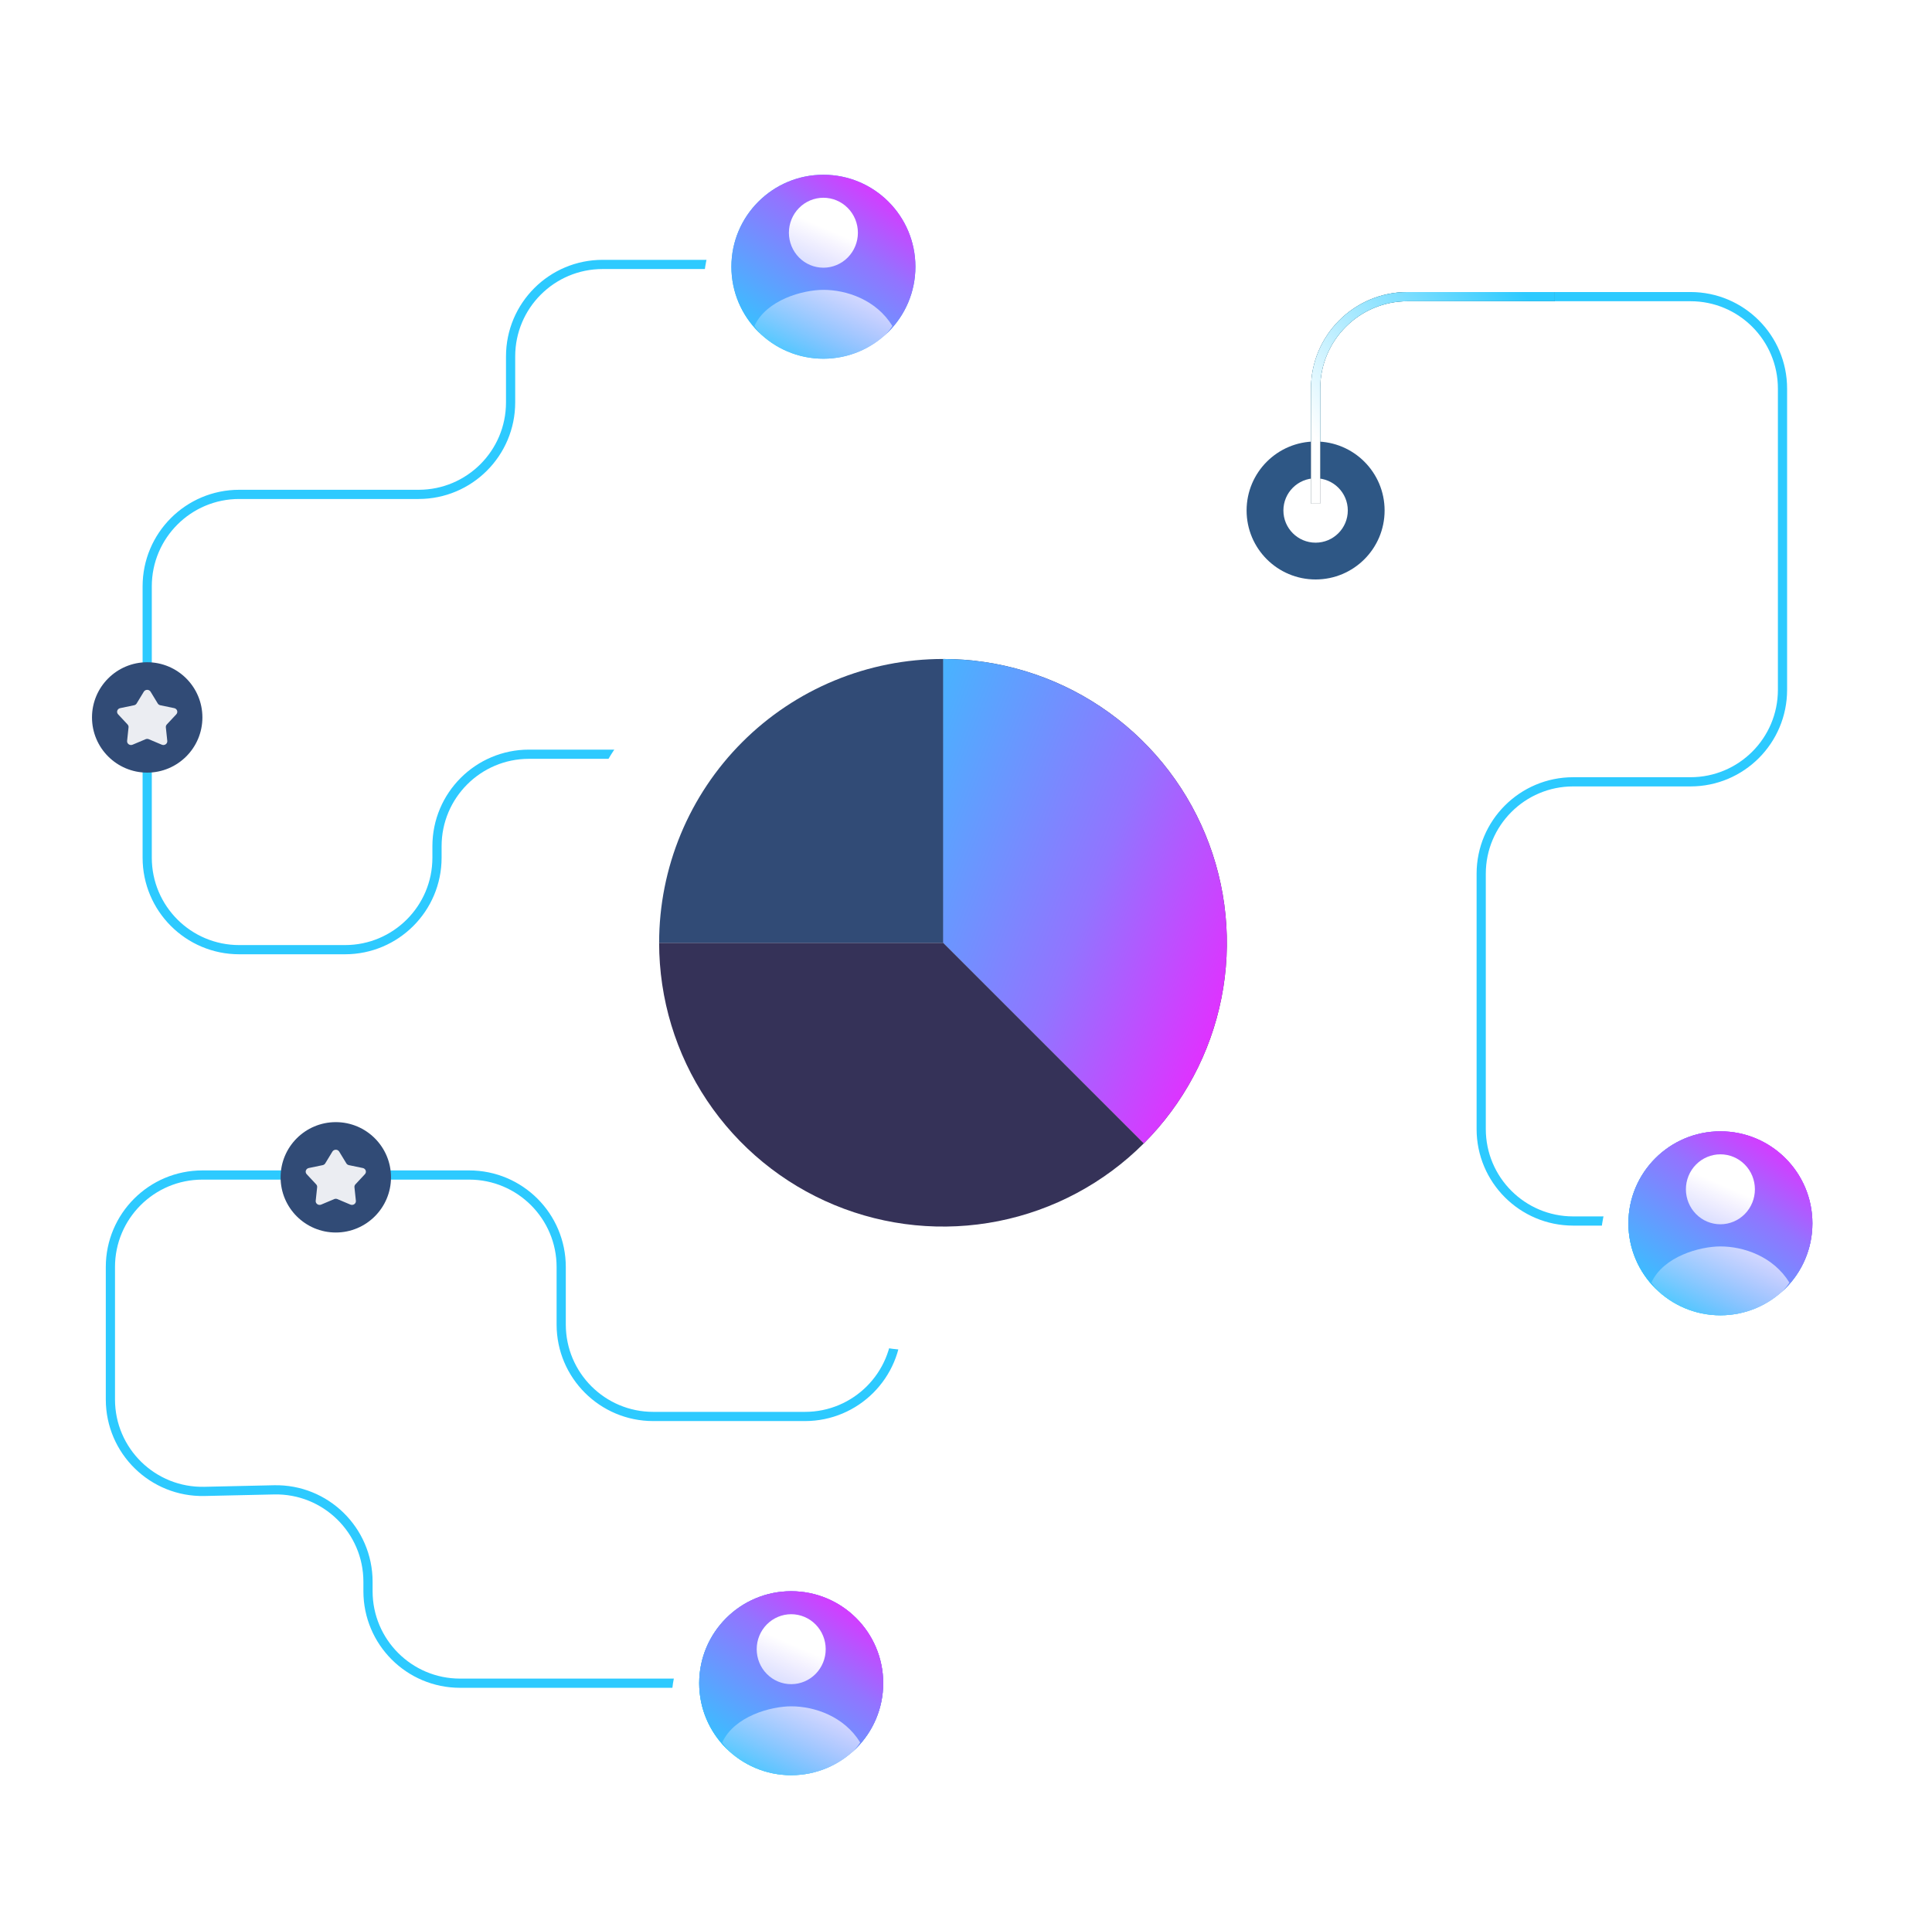 <svg width="420" height="416" viewBox="0 0 420 416" fill="none" xmlns="http://www.w3.org/2000/svg">
<path d="M200.5 57.5H131C119.954 57.5 111 66.454 111 77.5V87.5C111 98.546 102.046 107.5 91 107.5H52C40.954 107.5 32 116.454 32 127.5L32 186.5C32 197.546 40.954 206.5 52 206.5H75C86.046 206.5 95 197.546 95 186.5V184C95 172.954 103.954 164 115 164H168.5" stroke="#2DCAFF" stroke-width="2"/>
<path d="M360 265.5H342C330.954 265.5 322 256.546 322 245.5V190C322 178.954 330.954 170 342 170H367.5C378.546 170 387.5 161.046 387.5 150V84.5C387.5 73.454 378.546 64.5 367.5 64.5L306 64.5C294.954 64.5 286 73.454 286 84.5V109.5" stroke="#2DCAFF" stroke-width="2"/>
<path d="M195 233V288C195 299.046 186.046 308 175 308H142C130.954 308 122 299.046 122 288V275.5C122 264.454 113.046 255.5 102 255.5H44C32.954 255.5 24 264.454 24 275.5V304.299C24 315.519 33.229 324.544 44.446 324.294L59.554 323.956C70.771 323.706 80 332.731 80 343.951V346C80 357.046 88.954 366 100 366H171.5" stroke="#2DCAFF" stroke-width="2"/>
<circle cx="73" cy="256" r="12" fill="#314B76"/>
<path opacity="0.9" d="M72.261 250.406C72.59 249.865 73.407 249.865 73.736 250.406L75.292 252.964C75.413 253.162 75.615 253.302 75.849 253.351L78.871 253.978C79.51 254.11 79.762 254.853 79.326 255.32L77.266 257.528C77.107 257.699 77.029 257.926 77.054 258.154L77.365 261.1C77.431 261.722 76.77 262.182 76.172 261.929L73.343 260.736C73.123 260.643 72.874 260.643 72.654 260.736L69.825 261.929C69.227 262.182 68.566 261.722 68.632 261.1L68.944 258.154C68.968 257.926 68.891 257.699 68.731 257.528L66.671 255.32C66.235 254.853 66.487 254.11 67.126 253.978L70.148 253.351C70.382 253.302 70.585 253.162 70.705 252.964L72.261 250.406Z" fill="white"/>
<circle cx="32" cy="156" r="12" fill="#314B76"/>
<path opacity="0.9" d="M31.261 150.406C31.59 149.865 32.407 149.865 32.736 150.406L34.292 152.964C34.413 153.162 34.615 153.302 34.849 153.351L37.871 153.978C38.51 154.11 38.762 154.853 38.326 155.32L36.266 157.528C36.107 157.699 36.029 157.926 36.054 158.154L36.365 161.1C36.431 161.722 35.77 162.182 35.172 161.929L32.343 160.736C32.123 160.643 31.874 160.643 31.654 160.736L28.825 161.929C28.227 162.182 27.566 161.722 27.632 161.1L27.944 158.154C27.968 157.926 27.89 157.699 27.731 157.528L25.671 155.32C25.235 154.853 25.487 154.11 26.127 153.978L29.148 153.351C29.383 153.302 29.584 153.162 29.705 152.964L31.261 150.406Z" fill="white"/>
<g filter="url(#filter0_d_43327_42832)">
<circle cx="205" cy="205" r="85" fill="white"/>
</g>
<path d="M248.636 248.636C257.267 240.006 263.144 229.01 265.525 217.039C267.906 205.068 266.684 192.66 262.013 181.384C257.343 170.108 249.433 160.47 239.285 153.689C229.136 146.908 217.205 143.289 205 143.289L205 205L248.636 248.636Z" fill="#353258"/>
<path d="M248.636 248.636C257.267 240.006 263.144 229.01 265.525 217.039C267.906 205.068 266.684 192.66 262.013 181.384C257.343 170.108 249.433 160.47 239.285 153.689C229.136 146.908 217.205 143.289 205 143.289L205 205L248.636 248.636Z" fill="url(#paint0_linear_43327_42832)"/>
<path d="M248.636 248.636C240.006 257.267 229.01 263.144 217.039 265.525C205.068 267.906 192.66 266.684 181.384 262.013C170.108 257.343 160.47 249.433 153.689 239.285C146.908 229.136 143.289 217.205 143.289 205L205 205L248.636 248.636Z" fill="#353258"/>
<path d="M205 143.289C196.896 143.289 188.871 144.885 181.384 147.987C173.897 151.088 167.094 155.633 161.364 161.364C155.633 167.094 151.088 173.897 147.987 181.384C144.885 188.871 143.289 196.896 143.289 205L205 205V143.289Z" fill="#314B76"/>
<g filter="url(#filter1_d_43327_42832)">
<circle cx="179" cy="58" r="26" fill="white"/>
</g>
<circle cx="179" cy="58" r="20" fill="white"/>
<circle cx="179" cy="58" r="20" fill="url(#paint1_linear_43327_42832)"/>
<circle cx="179" cy="58" r="20" fill="url(#paint2_linear_43327_42832)"/>
<path d="M179 79C172.75 79 167.225 75.755 164 70.887C166.647 65.154 174.588 63.028 179 63.028C184 63.028 190.471 65.154 194 70.887C192.347 73.383 190.115 75.428 187.499 76.843C184.883 78.258 181.965 78.998 179 79ZM179 43C180.989 43 182.897 43.801 184.303 45.228C185.71 46.654 186.5 48.589 186.5 50.606C186.5 52.623 185.71 54.557 184.303 55.984C182.897 57.41 180.989 58.211 179 58.211C177.011 58.211 175.103 57.41 173.697 55.984C172.29 54.557 171.5 52.623 171.5 50.606C171.5 48.589 172.29 46.654 173.697 45.228C175.103 43.801 177.011 43 179 43Z" fill="url(#paint3_linear_43327_42832)"/>
<g filter="url(#filter2_d_43327_42832)">
<circle cx="374" cy="266" r="26" fill="white"/>
</g>
<circle cx="374" cy="266" r="20" fill="white"/>
<circle cx="374" cy="266" r="20" fill="url(#paint4_linear_43327_42832)"/>
<circle cx="374" cy="266" r="20" fill="url(#paint5_linear_43327_42832)"/>
<circle cx="374" cy="266" r="20" fill="url(#paint6_linear_43327_42832)"/>
<path d="M374 287C367.75 287 362.225 283.755 359 278.887C361.647 273.154 369.588 271.028 374 271.028C379 271.028 385.471 273.154 389 278.887C387.347 281.383 385.115 283.428 382.499 284.843C379.883 286.258 376.965 286.998 374 287ZM374 251C375.989 251 377.897 251.801 379.303 253.228C380.71 254.654 381.5 256.588 381.5 258.606C381.5 260.623 380.71 262.557 379.303 263.984C377.897 265.41 375.989 266.211 374 266.211C372.011 266.211 370.103 265.41 368.697 263.984C367.29 262.557 366.5 260.623 366.5 258.606C366.5 256.588 367.29 254.654 368.697 253.228C370.103 251.801 372.011 251 374 251Z" fill="url(#paint7_linear_43327_42832)"/>
<g filter="url(#filter3_d_43327_42832)">
<circle cx="172" cy="366" r="26" fill="white"/>
</g>
<circle cx="172" cy="366" r="20" fill="white"/>
<circle cx="172" cy="366" r="20" fill="url(#paint8_linear_43327_42832)"/>
<circle cx="172" cy="366" r="20" fill="url(#paint9_linear_43327_42832)"/>
<circle cx="172" cy="366" r="20" fill="url(#paint10_linear_43327_42832)"/>
<path d="M172 387C165.75 387 160.225 383.755 157 378.887C159.647 373.154 167.588 371.028 172 371.028C177 371.028 183.471 373.154 187 378.887C185.347 381.383 183.115 383.428 180.499 384.843C177.883 386.258 174.965 386.998 172 387ZM172 351C173.989 351 175.897 351.801 177.303 353.228C178.71 354.654 179.5 356.588 179.5 358.606C179.5 360.623 178.71 362.557 177.303 363.984C175.897 365.41 173.989 366.211 172 366.211C170.011 366.211 168.103 365.41 166.697 363.984C165.29 362.557 164.5 360.623 164.5 358.606C164.5 356.588 165.29 354.654 166.697 353.228C168.103 351.801 170.011 351 172 351Z" fill="url(#paint11_linear_43327_42832)"/>
<circle cx="286" cy="111" r="15" fill="#2E5785"/>
<circle cx="286" cy="111" r="7" fill="white"/>
<path d="M338 64.5L306 64.5C294.954 64.5 286 73.454 286 84.5V109.5" stroke="url(#paint12_linear_43327_42832)" stroke-width="2"/>
<path d="M338 64.5L306 64.5C294.954 64.5 286 73.454 286 84.5V109.5" stroke="url(#paint13_linear_43327_42832)" stroke-width="2"/>
<defs>
<filter id="filter0_d_43327_42832" x="100" y="104" width="210" height="210" filterUnits="userSpaceOnUse" color-interpolation-filters="sRGB">
<feFlood flood-opacity="0" result="BackgroundImageFix"/>
<feColorMatrix in="SourceAlpha" type="matrix" values="0 0 0 0 0 0 0 0 0 0 0 0 0 0 0 0 0 0 127 0" result="hardAlpha"/>
<feOffset dy="4"/>
<feGaussianBlur stdDeviation="10"/>
<feComposite in2="hardAlpha" operator="out"/>
<feColorMatrix type="matrix" values="0 0 0 0 0 0 0 0 0 0.577 0 0 0 0 1 0 0 0 0.3 0"/>
<feBlend mode="normal" in2="BackgroundImageFix" result="effect1_dropShadow_43327_42832"/>
<feBlend mode="normal" in="SourceGraphic" in2="effect1_dropShadow_43327_42832" result="shape"/>
</filter>
<filter id="filter1_d_43327_42832" x="133" y="16" width="92" height="92" filterUnits="userSpaceOnUse" color-interpolation-filters="sRGB">
<feFlood flood-opacity="0" result="BackgroundImageFix"/>
<feColorMatrix in="SourceAlpha" type="matrix" values="0 0 0 0 0 0 0 0 0 0 0 0 0 0 0 0 0 0 127 0" result="hardAlpha"/>
<feOffset dy="4"/>
<feGaussianBlur stdDeviation="10"/>
<feComposite in2="hardAlpha" operator="out"/>
<feColorMatrix type="matrix" values="0 0 0 0 0 0 0 0 0 0.577 0 0 0 0 1 0 0 0 0.3 0"/>
<feBlend mode="normal" in2="BackgroundImageFix" result="effect1_dropShadow_43327_42832"/>
<feBlend mode="normal" in="SourceGraphic" in2="effect1_dropShadow_43327_42832" result="shape"/>
</filter>
<filter id="filter2_d_43327_42832" x="328" y="224" width="92" height="92" filterUnits="userSpaceOnUse" color-interpolation-filters="sRGB">
<feFlood flood-opacity="0" result="BackgroundImageFix"/>
<feColorMatrix in="SourceAlpha" type="matrix" values="0 0 0 0 0 0 0 0 0 0 0 0 0 0 0 0 0 0 127 0" result="hardAlpha"/>
<feOffset dy="4"/>
<feGaussianBlur stdDeviation="10"/>
<feComposite in2="hardAlpha" operator="out"/>
<feColorMatrix type="matrix" values="0 0 0 0 0 0 0 0 0 0.577 0 0 0 0 1 0 0 0 0.3 0"/>
<feBlend mode="normal" in2="BackgroundImageFix" result="effect1_dropShadow_43327_42832"/>
<feBlend mode="normal" in="SourceGraphic" in2="effect1_dropShadow_43327_42832" result="shape"/>
</filter>
<filter id="filter3_d_43327_42832" x="126" y="324" width="92" height="92" filterUnits="userSpaceOnUse" color-interpolation-filters="sRGB">
<feFlood flood-opacity="0" result="BackgroundImageFix"/>
<feColorMatrix in="SourceAlpha" type="matrix" values="0 0 0 0 0 0 0 0 0 0 0 0 0 0 0 0 0 0 127 0" result="hardAlpha"/>
<feOffset dy="4"/>
<feGaussianBlur stdDeviation="10"/>
<feComposite in2="hardAlpha" operator="out"/>
<feColorMatrix type="matrix" values="0 0 0 0 0 0 0 0 0 0.577 0 0 0 0 1 0 0 0 0.3 0"/>
<feBlend mode="normal" in2="BackgroundImageFix" result="effect1_dropShadow_43327_42832"/>
<feBlend mode="normal" in="SourceGraphic" in2="effect1_dropShadow_43327_42832" result="shape"/>
</filter>
<linearGradient id="paint0_linear_43327_42832" x1="171.057" y1="182.083" x2="277.32" y2="223.194" gradientUnits="userSpaceOnUse">
<stop stop-color="#2DCAFF"/>
<stop offset="0.583" stop-color="#9274FF"/>
<stop offset="1" stop-color="#FA1BFF"/>
</linearGradient>
<linearGradient id="paint1_linear_43327_42832" x1="199" y1="58" x2="165.364" y2="58" gradientUnits="userSpaceOnUse">
<stop stop-color="#3A82F5"/>
<stop offset="1" stop-color="#1BC3F4"/>
</linearGradient>
<linearGradient id="paint2_linear_43327_42832" x1="166.277" y1="78.003" x2="195.789" y2="35.393" gradientUnits="userSpaceOnUse">
<stop stop-color="#2DCAFF"/>
<stop offset="0.583" stop-color="#9274FF"/>
<stop offset="1" stop-color="#FA1BFF"/>
</linearGradient>
<linearGradient id="paint3_linear_43327_42832" x1="186.5" y1="52.692" x2="173.642" y2="82.281" gradientUnits="userSpaceOnUse">
<stop stop-color="white"/>
<stop offset="0.558" stop-color="white" stop-opacity="0.442"/>
<stop offset="1" stop-color="white" stop-opacity="0"/>
</linearGradient>
<linearGradient id="paint4_linear_43327_42832" x1="394" y1="266" x2="360.364" y2="266" gradientUnits="userSpaceOnUse">
<stop stop-color="#3A82F5"/>
<stop offset="1" stop-color="#1BC3F4"/>
</linearGradient>
<linearGradient id="paint5_linear_43327_42832" x1="361.277" y1="286.003" x2="390.789" y2="243.393" gradientUnits="userSpaceOnUse">
<stop stop-color="#00F1FF"/>
<stop offset="0.583" stop-color="#9274FF"/>
<stop offset="1" stop-color="#FA1BFF"/>
</linearGradient>
<linearGradient id="paint6_linear_43327_42832" x1="361.277" y1="286.003" x2="390.789" y2="243.393" gradientUnits="userSpaceOnUse">
<stop stop-color="#2DCAFF"/>
<stop offset="0.583" stop-color="#9274FF"/>
<stop offset="1" stop-color="#FA1BFF"/>
</linearGradient>
<linearGradient id="paint7_linear_43327_42832" x1="381.5" y1="260.692" x2="368.642" y2="290.281" gradientUnits="userSpaceOnUse">
<stop stop-color="white"/>
<stop offset="0.558" stop-color="white" stop-opacity="0.442"/>
<stop offset="1" stop-color="white" stop-opacity="0"/>
</linearGradient>
<linearGradient id="paint8_linear_43327_42832" x1="192" y1="366" x2="158.364" y2="366" gradientUnits="userSpaceOnUse">
<stop stop-color="#3A82F5"/>
<stop offset="1" stop-color="#1BC3F4"/>
</linearGradient>
<linearGradient id="paint9_linear_43327_42832" x1="159.277" y1="386.003" x2="188.789" y2="343.393" gradientUnits="userSpaceOnUse">
<stop stop-color="#00F1FF"/>
<stop offset="0.583" stop-color="#9274FF"/>
<stop offset="1" stop-color="#FA1BFF"/>
</linearGradient>
<linearGradient id="paint10_linear_43327_42832" x1="159.277" y1="386.003" x2="188.789" y2="343.393" gradientUnits="userSpaceOnUse">
<stop stop-color="#2DCAFF"/>
<stop offset="0.583" stop-color="#9274FF"/>
<stop offset="1" stop-color="#FA1BFF"/>
</linearGradient>
<linearGradient id="paint11_linear_43327_42832" x1="179.5" y1="360.692" x2="166.642" y2="390.281" gradientUnits="userSpaceOnUse">
<stop stop-color="white"/>
<stop offset="0.558" stop-color="white" stop-opacity="0.442"/>
<stop offset="1" stop-color="white" stop-opacity="0"/>
</linearGradient>
<linearGradient id="paint12_linear_43327_42832" x1="311" y1="156" x2="353" y2="261.5" gradientUnits="userSpaceOnUse">
<stop stop-color="#415764"/>
<stop offset="1" stop-color="#415764" stop-opacity="0"/>
</linearGradient>
<linearGradient id="paint13_linear_43327_42832" x1="353" y1="92" x2="309.112" y2="125.568" gradientUnits="userSpaceOnUse">
<stop stop-color="#2DCAFF"/>
<stop offset="1" stop-color="white"/>
</linearGradient>
</defs>
</svg>

